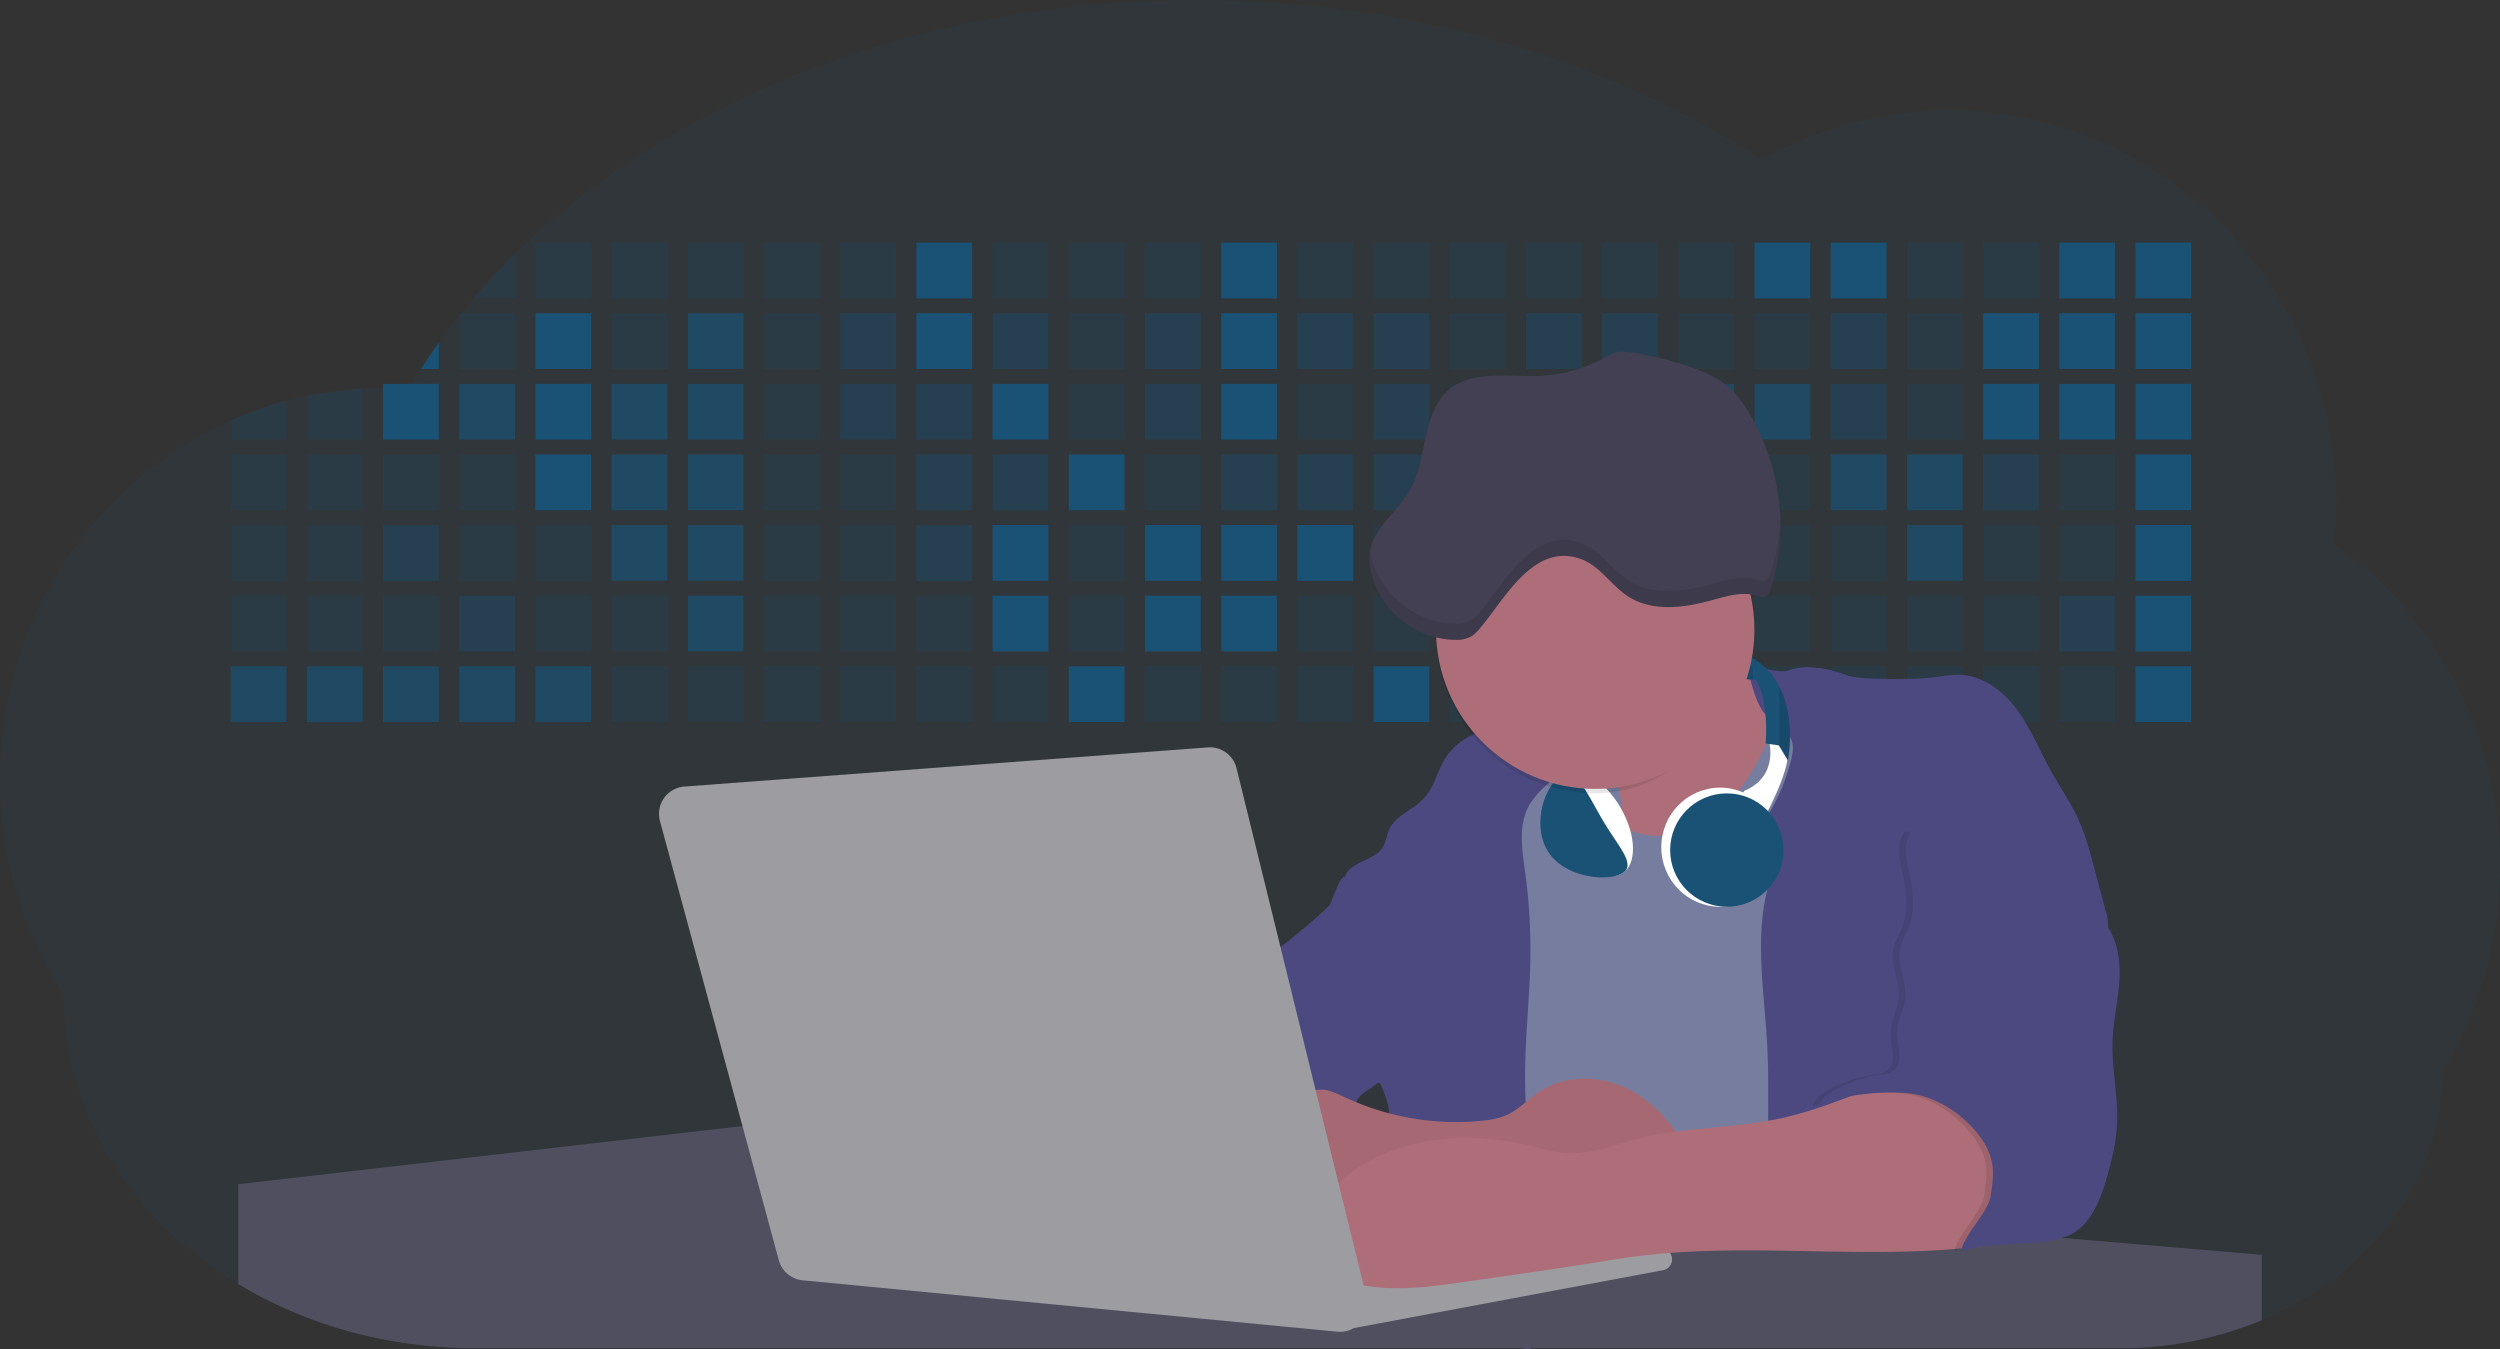 <svg id="aa7bae02-e79e-4d6b-a496-aba15f39787c" data-name="Layer 1" xmlns="http://www.w3.org/2000/svg" width="1144" height="617.32" viewBox="0 0 1144 617.32"><rect x="0" y="0" width="1144" height="617.32" fill="#333333" stroke="none"/><title>developer activity</title><path d="M1172,537.57a181.92,181.92,0,0,1-6.85,49.6,180.06,180.06,0,0,1-19.27,44.28c0,50.1-33.82,93.4-82.91,114a167.3,167.3,0,0,1-64.73,12.8H245.17c-40.25,0-77.55-10.86-108.14-29.36A185.76,185.76,0,0,1,112.2,711c-34-29.22-55.08-69.6-55.08-114.2A180.5,180.5,0,0,1,28,498.08c0-73.36,43.39-136.44,105.55-164.29a174.52,174.52,0,0,1,25.51-9.12q4.63-1.26,9.36-2.26a175.39,175.39,0,0,1,25.51-3.5q4.65-.29,9.35-.33H205c3.46,0,6.89.12,10.3.32l1.12-1.9q2.06-3.44,4.22-6.81,3.9-6.14,8.18-12.1,4.48-6.29,9.35-12.38l.83-1q2.76-3.44,5.64-6.8,9-10.49,19-20.35c72.11-70.68,185.08-116.18,312.08-116.18,98.82,0,189.15,27.55,258.34,73.07A174.18,174.18,0,0,1,920,191.86c97.74,0,177,80.37,177,179.51a184.9,184.9,0,0,1-1,18.78A180,180,0,0,1,1172,537.57Z" transform="translate(-28 -141.34)" fill="#1a5276" opacity="0.1"/><path d="M263.66,257.52v20.35h-19Q253.59,267.39,263.66,257.52Z" transform="translate(-28 -141.34)" fill="#1a5276" opacity="0.2"/><rect x="245.02" y="111.02" width="25.51" height="25.51" fill="#1a5276" opacity="0.2"/><rect x="279.88" y="111.02" width="25.51" height="25.51" fill="#1a5276" opacity="0.2"/><rect x="314.75" y="111.02" width="25.51" height="25.51" fill="#1a5276" opacity="0.2"/><rect x="349.61" y="111.02" width="25.51" height="25.51" fill="#1a5276" opacity="0.2"/><rect x="384.48" y="111.02" width="25.51" height="25.51" fill="#1a5276" opacity="0.2"/><rect x="419.35" y="111.02" width="25.51" height="25.51" fill="#1a5276"/><rect x="454.21" y="111.02" width="25.51" height="25.51" fill="#1a5276" opacity="0.2"/><rect x="489.08" y="111.02" width="25.51" height="25.51" fill="#1a5276" opacity="0.2"/><rect x="523.94" y="111.02" width="25.51" height="25.51" fill="#1a5276" opacity="0.2"/><rect x="558.81" y="111.02" width="25.51" height="25.51" fill="#1a5276"/><rect x="593.68" y="111.02" width="25.51" height="25.51" fill="#1a5276" opacity="0.2"/><rect x="628.54" y="111.02" width="25.51" height="25.51" fill="#1a5276" opacity="0.2"/><rect x="663.41" y="111.02" width="25.51" height="25.51" fill="#1a5276" opacity="0.2"/><rect x="698.28" y="111.02" width="25.51" height="25.51" fill="#1a5276" opacity="0.2"/><rect x="733.14" y="111.02" width="25.51" height="25.51" fill="#1a5276" opacity="0.2"/><rect x="768.01" y="111.02" width="25.51" height="25.51" fill="#1a5276" opacity="0.2"/><rect x="802.87" y="111.02" width="25.51" height="25.51" fill="#1a5276"/><rect x="837.74" y="111.02" width="25.51" height="25.51" fill="#1a5276"/><rect x="872.61" y="111.02" width="25.51" height="25.51" fill="#1a5276" opacity="0.2"/><rect x="907.47" y="111.02" width="25.51" height="25.51" fill="#1a5276" opacity="0.2"/><rect x="942.34" y="111.02" width="25.51" height="25.51" fill="#1a5276"/><rect x="977.2" y="111.02" width="25.51" height="25.51" fill="#1a5276"/><path d="M228.8,298.08v12.1h-8.18Q224.52,304,228.8,298.08Z" transform="translate(-28 -141.34)" fill="#1a5276"/><rect x="210.15" y="143.33" width="25.51" height="25.51" fill="#1a5276" opacity="0.2"/><rect x="245.02" y="143.33" width="25.51" height="25.51" fill="#1a5276"/><rect x="279.88" y="143.33" width="25.51" height="25.51" fill="#1a5276" opacity="0.2"/><rect x="314.75" y="143.33" width="25.51" height="25.51" fill="#1a5276" opacity="0.7"/><rect x="349.61" y="143.33" width="25.51" height="25.51" fill="#1a5276" opacity="0.2"/><rect x="384.48" y="143.33" width="25.51" height="25.51" fill="#1a5276" opacity="0.4"/><rect x="419.35" y="143.33" width="25.51" height="25.51" fill="#1a5276"/><rect x="454.21" y="143.33" width="25.51" height="25.51" fill="#1a5276" opacity="0.4"/><rect x="489.08" y="143.33" width="25.51" height="25.51" fill="#1a5276" opacity="0.2"/><rect x="523.94" y="143.33" width="25.51" height="25.51" fill="#1a5276" opacity="0.4"/><rect x="558.81" y="143.33" width="25.51" height="25.51" fill="#1a5276"/><rect x="593.68" y="143.33" width="25.51" height="25.51" fill="#1a5276" opacity="0.4"/><rect x="628.54" y="143.33" width="25.51" height="25.51" fill="#1a5276" opacity="0.4"/><rect x="663.41" y="143.33" width="25.51" height="25.51" fill="#1a5276" opacity="0.2"/><rect x="698.28" y="143.33" width="25.51" height="25.51" fill="#1a5276" opacity="0.4"/><rect x="733.14" y="143.33" width="25.51" height="25.51" fill="#1a5276" opacity="0.4"/><rect x="768.01" y="143.33" width="25.51" height="25.51" fill="#1a5276" opacity="0.2"/><rect x="802.87" y="143.33" width="25.51" height="25.51" fill="#1a5276" opacity="0.2"/><rect x="837.74" y="143.33" width="25.51" height="25.51" fill="#1a5276" opacity="0.4"/><rect x="872.61" y="143.33" width="25.51" height="25.51" fill="#1a5276" opacity="0.2"/><rect x="907.47" y="143.33" width="25.51" height="25.51" fill="#1a5276"/><rect x="942.34" y="143.33" width="25.51" height="25.51" fill="#1a5276"/><rect x="977.2" y="143.33" width="25.51" height="25.51" fill="#1a5276"/><path d="M159.06,324.67V342.5H133.55v-8.71A174.52,174.52,0,0,1,159.06,324.67Z" transform="translate(-28 -141.34)" fill="#1a5276" opacity="0.2"/><polygon points="165.93 177.57 165.93 201.16 140.42 201.16 140.42 181.07 165.93 177.57" fill="#1a5276" opacity="0.2"/><rect x="175.28" y="175.65" width="25.51" height="25.51" fill="#1a5276"/><rect x="210.15" y="175.65" width="25.51" height="25.51" fill="#1a5276" opacity="0.7"/><rect x="245.02" y="175.65" width="25.51" height="25.51" fill="#1a5276"/><rect x="279.88" y="175.65" width="25.51" height="25.51" fill="#1a5276" opacity="0.7"/><rect x="314.75" y="175.65" width="25.51" height="25.51" fill="#1a5276" opacity="0.7"/><rect x="349.61" y="175.65" width="25.51" height="25.51" fill="#1a5276" opacity="0.2"/><rect x="384.48" y="175.65" width="25.51" height="25.51" fill="#1a5276" opacity="0.4"/><rect x="419.35" y="175.65" width="25.51" height="25.51" fill="#1a5276" opacity="0.4"/><rect x="454.21" y="175.65" width="25.51" height="25.51" fill="#1a5276"/><rect x="489.08" y="175.65" width="25.51" height="25.51" fill="#1a5276" opacity="0.2"/><rect x="523.94" y="175.65" width="25.51" height="25.51" fill="#1a5276" opacity="0.4"/><rect x="558.81" y="175.65" width="25.51" height="25.51" fill="#1a5276"/><rect x="593.68" y="175.65" width="25.51" height="25.51" fill="#1a5276" opacity="0.2"/><rect x="628.54" y="175.65" width="25.51" height="25.51" fill="#1a5276" opacity="0.4"/><rect x="663.41" y="175.65" width="25.51" height="25.51" fill="#1a5276" opacity="0.2"/><rect x="698.28" y="175.65" width="25.51" height="25.51" fill="#1a5276"/><rect x="733.14" y="175.65" width="25.51" height="25.51" fill="#1a5276" opacity="0.2"/><rect x="768.01" y="175.65" width="25.51" height="25.51" fill="#1a5276" opacity="0.7"/><rect x="802.87" y="175.65" width="25.51" height="25.51" fill="#1a5276" opacity="0.7"/><rect x="837.74" y="175.65" width="25.51" height="25.51" fill="#1a5276" opacity="0.4"/><rect x="872.61" y="175.65" width="25.51" height="25.51" fill="#1a5276" opacity="0.2"/><rect x="907.47" y="175.65" width="25.51" height="25.51" fill="#1a5276"/><rect x="942.34" y="175.65" width="25.51" height="25.51" fill="#1a5276"/><rect x="977.2" y="175.65" width="25.51" height="25.51" fill="#1a5276"/><rect x="105.55" y="207.96" width="25.51" height="25.51" fill="#1a5276" opacity="0.2"/><rect x="140.42" y="207.96" width="25.51" height="25.51" fill="#1a5276" opacity="0.2"/><rect x="175.28" y="207.96" width="25.51" height="25.51" fill="#1a5276" opacity="0.2"/><rect x="210.15" y="207.96" width="25.51" height="25.51" fill="#1a5276" opacity="0.2"/><rect x="245.02" y="207.96" width="25.51" height="25.51" fill="#1a5276"/><rect x="279.88" y="207.96" width="25.51" height="25.51" fill="#1a5276" opacity="0.7"/><rect x="314.75" y="207.96" width="25.51" height="25.51" fill="#1a5276" opacity="0.7"/><rect x="349.61" y="207.96" width="25.51" height="25.51" fill="#1a5276" opacity="0.2"/><rect x="384.48" y="207.96" width="25.51" height="25.51" fill="#1a5276" opacity="0.2"/><rect x="419.35" y="207.96" width="25.51" height="25.51" fill="#1a5276" opacity="0.4"/><rect x="454.21" y="207.96" width="25.51" height="25.51" fill="#1a5276" opacity="0.4"/><rect x="489.08" y="207.96" width="25.51" height="25.51" fill="#1a5276"/><rect x="523.94" y="207.96" width="25.51" height="25.51" fill="#1a5276" opacity="0.2"/><rect x="558.81" y="207.96" width="25.51" height="25.51" fill="#1a5276" opacity="0.4"/><rect x="593.68" y="207.96" width="25.51" height="25.51" fill="#1a5276" opacity="0.4"/><rect x="628.54" y="207.96" width="25.51" height="25.51" fill="#1a5276" opacity="0.4"/><rect x="663.41" y="207.96" width="25.51" height="25.51" fill="#1a5276" opacity="0.4"/><rect x="698.28" y="207.96" width="25.51" height="25.51" fill="#1a5276" opacity="0.2"/><rect x="733.14" y="207.96" width="25.51" height="25.51" fill="#1a5276" opacity="0.2"/><rect x="768.01" y="207.96" width="25.51" height="25.51" fill="#1a5276" opacity="0.2"/><rect x="802.87" y="207.96" width="25.51" height="25.51" fill="#1a5276" opacity="0.2"/><rect x="837.74" y="207.96" width="25.51" height="25.51" fill="#1a5276" opacity="0.7"/><rect x="872.61" y="207.96" width="25.51" height="25.51" fill="#1a5276" opacity="0.7"/><rect x="907.47" y="207.96" width="25.51" height="25.51" fill="#1a5276" opacity="0.4"/><rect x="942.34" y="207.96" width="25.51" height="25.51" fill="#1a5276" opacity="0.2"/><rect x="977.2" y="207.96" width="25.51" height="25.51" fill="#1a5276"/><rect x="105.55" y="240.28" width="25.51" height="25.51" fill="#1a5276" opacity="0.2"/><rect x="140.42" y="240.28" width="25.51" height="25.51" fill="#1a5276" opacity="0.2"/><rect x="175.28" y="240.28" width="25.51" height="25.51" fill="#1a5276" opacity="0.4"/><rect x="210.15" y="240.28" width="25.51" height="25.51" fill="#1a5276" opacity="0.2"/><rect x="245.02" y="240.28" width="25.51" height="25.51" fill="#1a5276" opacity="0.2"/><rect x="279.88" y="240.28" width="25.51" height="25.51" fill="#1a5276" opacity="0.7"/><rect x="314.75" y="240.28" width="25.51" height="25.51" fill="#1a5276" opacity="0.7"/><rect x="349.61" y="240.28" width="25.51" height="25.51" fill="#1a5276" opacity="0.2"/><rect x="384.48" y="240.28" width="25.51" height="25.51" fill="#1a5276" opacity="0.2"/><rect x="419.35" y="240.28" width="25.51" height="25.51" fill="#1a5276" opacity="0.4"/><rect x="454.21" y="240.28" width="25.51" height="25.51" fill="#1a5276"/><rect x="489.08" y="240.28" width="25.51" height="25.51" fill="#1a5276" opacity="0.2"/><rect x="523.94" y="240.28" width="25.51" height="25.51" fill="#1a5276"/><rect x="558.81" y="240.28" width="25.51" height="25.51" fill="#1a5276"/><rect x="593.68" y="240.28" width="25.51" height="25.51" fill="#1a5276"/><rect x="628.54" y="240.28" width="25.51" height="25.51" fill="#1a5276" opacity="0.2"/><rect x="663.41" y="240.28" width="25.51" height="25.51" fill="#1a5276"/><rect x="698.28" y="240.28" width="25.51" height="25.51" fill="#1a5276" opacity="0.2"/><rect x="733.14" y="240.28" width="25.51" height="25.51" fill="#1a5276" opacity="0.2"/><rect x="768.01" y="240.28" width="25.51" height="25.51" fill="#1a5276" opacity="0.2"/><rect x="802.87" y="240.28" width="25.51" height="25.51" fill="#1a5276" opacity="0.2"/><rect x="837.74" y="240.28" width="25.51" height="25.51" fill="#1a5276" opacity="0.2"/><rect x="872.61" y="240.28" width="25.51" height="25.51" fill="#1a5276" opacity="0.7"/><rect x="907.47" y="240.28" width="25.51" height="25.51" fill="#1a5276" opacity="0.2"/><rect x="942.34" y="240.28" width="25.51" height="25.51" fill="#1a5276" opacity="0.2"/><rect x="977.2" y="240.28" width="25.51" height="25.51" fill="#1a5276"/><rect x="105.55" y="272.59" width="25.51" height="25.51" fill="#1a5276" opacity="0.2"/><rect x="140.42" y="272.59" width="25.51" height="25.51" fill="#1a5276" opacity="0.2"/><rect x="175.28" y="272.59" width="25.51" height="25.51" fill="#1a5276" opacity="0.2"/><rect x="210.15" y="272.59" width="25.51" height="25.51" fill="#1a5276" opacity="0.4"/><rect x="245.02" y="272.59" width="25.51" height="25.51" fill="#1a5276" opacity="0.2"/><rect x="279.88" y="272.59" width="25.51" height="25.51" fill="#1a5276" opacity="0.2"/><rect x="314.75" y="272.59" width="25.51" height="25.51" fill="#1a5276" opacity="0.7"/><rect x="349.61" y="272.59" width="25.51" height="25.51" fill="#1a5276" opacity="0.2"/><rect x="384.48" y="272.59" width="25.51" height="25.51" fill="#1a5276" opacity="0.2"/><rect x="419.35" y="272.59" width="25.51" height="25.51" fill="#1a5276" opacity="0.2"/><rect x="454.21" y="272.59" width="25.51" height="25.51" fill="#1a5276"/><rect x="489.08" y="272.59" width="25.51" height="25.51" fill="#1a5276" opacity="0.2"/><rect x="523.94" y="272.59" width="25.51" height="25.51" fill="#1a5276"/><rect x="558.81" y="272.59" width="25.51" height="25.51" fill="#1a5276"/><rect x="593.68" y="272.59" width="25.51" height="25.51" fill="#1a5276" opacity="0.2"/><rect x="628.54" y="272.59" width="25.51" height="25.51" fill="#1a5276" opacity="0.2"/><rect x="663.41" y="272.59" width="25.51" height="25.51" fill="#1a5276" opacity="0.2"/><rect x="698.28" y="272.59" width="25.51" height="25.51" fill="#1a5276" opacity="0.2"/><rect x="733.14" y="272.59" width="25.51" height="25.51" fill="#1a5276" opacity="0.2"/><rect x="768.01" y="272.59" width="25.51" height="25.51" fill="#1a5276" opacity="0.2"/><rect x="802.87" y="272.59" width="25.51" height="25.51" fill="#1a5276" opacity="0.2"/><rect x="837.74" y="272.59" width="25.51" height="25.51" fill="#1a5276" opacity="0.2"/><rect x="872.61" y="272.59" width="25.51" height="25.51" fill="#1a5276" opacity="0.2"/><rect x="907.47" y="272.59" width="25.51" height="25.51" fill="#1a5276" opacity="0.2"/><rect x="942.34" y="272.59" width="25.51" height="25.51" fill="#1a5276" opacity="0.4"/><rect x="977.2" y="272.59" width="25.51" height="25.51" fill="#1a5276"/><rect x="105.55" y="304.91" width="25.51" height="25.51" fill="#1a5276" opacity="0.7"/><rect x="140.42" y="304.91" width="25.51" height="25.51" fill="#1a5276" opacity="0.7"/><rect x="175.28" y="304.91" width="25.51" height="25.51" fill="#1a5276" opacity="0.7"/><rect x="210.15" y="304.91" width="25.51" height="25.51" fill="#1a5276" opacity="0.7"/><rect x="245.02" y="304.91" width="25.51" height="25.51" fill="#1a5276" opacity="0.7"/><rect x="279.88" y="304.91" width="25.51" height="25.51" fill="#1a5276" opacity="0.2"/><rect x="314.75" y="304.91" width="25.51" height="25.51" fill="#1a5276" opacity="0.2"/><rect x="349.61" y="304.91" width="25.51" height="25.51" fill="#1a5276" opacity="0.2"/><rect x="384.48" y="304.91" width="25.51" height="25.51" fill="#1a5276" opacity="0.2"/><rect x="419.35" y="304.91" width="25.51" height="25.51" fill="#1a5276" opacity="0.2"/><rect x="454.21" y="304.91" width="25.51" height="25.51" fill="#1a5276" opacity="0.2"/><rect x="489.08" y="304.91" width="25.51" height="25.51" fill="#1a5276"/><rect x="523.94" y="304.91" width="25.51" height="25.51" fill="#1a5276" opacity="0.2"/><rect x="558.81" y="304.91" width="25.51" height="25.51" fill="#1a5276" opacity="0.2"/><rect x="593.68" y="304.91" width="25.51" height="25.51" fill="#1a5276" opacity="0.2"/><rect x="628.54" y="304.91" width="25.51" height="25.51" fill="#1a5276"/><rect x="663.41" y="304.91" width="25.51" height="25.51" fill="#1a5276" opacity="0.2"/><rect x="698.28" y="304.91" width="25.51" height="25.51" fill="#1a5276" opacity="0.2"/><rect x="733.14" y="304.91" width="25.51" height="25.51" fill="#1a5276" opacity="0.2"/><rect x="768.01" y="304.91" width="25.51" height="25.51" fill="#1a5276" opacity="0.2"/><rect x="802.87" y="304.91" width="25.51" height="25.51" fill="#1a5276" opacity="0.2"/><rect x="837.74" y="304.91" width="25.51" height="25.51" fill="#1a5276" opacity="0.2"/><rect x="872.61" y="304.91" width="25.51" height="25.51" fill="#1a5276" opacity="0.2"/><rect x="907.47" y="304.91" width="25.51" height="25.51" fill="#1a5276" opacity="0.2"/><rect x="942.34" y="304.91" width="25.51" height="25.51" fill="#1a5276" opacity="0.2"/><rect x="977.2" y="304.91" width="25.51" height="25.51" fill="#1a5276"/><circle cx="734.52" cy="363.89" r="34.87" fill="#767d9f"/><path d="M760.71,460.87q5.22,22.78,8.86,45.9c.73,4.58,1.38,9.41-.28,13.74-1.39,3.61-4.22,6.43-6.44,9.59s-3.9,7.21-2.55,10.83,5.29,5.6,9.05,6.62c10.76,2.9,22.23.79,32.94-2.35a53.29,53.29,0,0,0,13.81-5.72c4.54-2.88,8.26-6.88,11.68-11,15.61-18.93,25.83-41.65,35.45-64.23a39.12,39.12,0,0,1-33.11-13.34c-3.94-4.63-6.83-11.08-4.61-16.74-6.51,3.57-14.24,3.81-21.25,6.25a75.49,75.49,0,0,0-12.5,6.15q-7.18,4.15-14.28,8.46C772.07,458.29,767,461.19,760.71,460.87Z" transform="translate(-28 -141.34)" fill="#ae6e79"/><path d="M833.64,487.05c-6.11,11.89-14.06,23.32-25.41,30.4s-26.63,9-38,2c-5.6-3.42-9.84-8.62-14.73-13s-11-8.13-17.57-7.56c-7.24.63-12.91,6.28-17.76,11.69-7.36,8.22-14.47,16.79-19.68,26.52-10,18.7-12.37,40.56-11.93,61.76s3.51,42.29,3.58,63.49c.1,26.08-4.32,51.95-8.79,77.64,41.1-5.06,82.25,6,123.44,10.19,26.36,2.71,52.92,2.65,79.42,2.58,4.66,0,9.62-.12,13.5-2.7a18.2,18.2,0,0,0,5.59-6.64c3.66-6.75,5.13-14.45,6.15-22.06,2.59-19.22,2.67-38.68,2.74-58.08.18-47,.35-94.17-5.62-140.8-1.47-11.47-3.35-23-7.75-33.73s-11.58-20.6-21.62-26.35c-6.45-3.7-21.4-10.14-29-6.41C841.67,460.15,837.73,479.09,833.64,487.05Z" transform="translate(-28 -141.34)" fill="#767d9f"/><path d="M836.68,619.77c-1.55-29-7.86-59.95,5.57-85.69,3.3-6.32-8.54-14.21-4.88-20.33a92.08,92.08,0,0,0,10.06-23.93c.76-2.89,1.37-5.95.65-8.85-1.33-5.29-6.56-8.44-11-11.66-4.9-3.56-7.42-14.41-9-20.28s12.57,1.2,18.26-.89c7.9-2.89,17.94-1.07,25.82,1.86,4.4,1.62,9.18,1.76,13.87,1.88,9.11.24,18.25.47,27.29-.65,4.06-.51,8.13-1.28,12.21-1.05,10.41.59,19.46,7.71,25.62,16.13s10.08,18.23,15.13,27.35c4.21,7.6,9.23,14.78,12.82,22.69,3.18,7,5.19,14.52,7.18,22l5.13,19.19a25.58,25.58,0,0,1,1.26,8.51c-.26,3.07-1.62,5.93-3,8.66A164.12,164.12,0,0,1,971,603.2c-10.79,13.23-23.89,25.16-30.3,41-2.5,6.17-3.89,12.73-5.16,19.27a707.94,707.94,0,0,0-10.9,79.15,174.2,174.2,0,0,0-36.52-12.21,177.61,177.61,0,0,0-19-3c-5.59-.58-12.8.52-18.12-1-8.9-2.53-9.88-17.58-11.23-25.46-2.16-12.55-2.59-25.32-2.67-38C837,648.53,837.45,634.14,836.68,619.77Z" transform="translate(-28 -141.34)" fill="#4c4981"/><path d="M641.23,565.54c4.21,24,8.85,48.07,18,70.62-.23.22-.46.42-.69.62-.81.69-1.65,1.34-2.53,2-2.05,1.44-4.3,2.66-6,4.54a8,8,0,0,0-1.5,2.45,5.48,5.48,0,0,0,0,4.47c-4.77,2.11-10.31,1.46-15.66,1.26-4.61-.17-9.08,0-12.78,2.53-5.14,3.54-6.69,10.34-7.52,16.52q-.46,3.38-.79,6.77-.32,3.15-.52,6.32a188.61,188.61,0,0,0-.19,21q.08,1.92.21,3.84c-16.34-.39-31.23-8.91-45.32-17.19-3.22-1.89-6.54-3.88-8.63-7A15.8,15.8,0,0,1,555,674c0-.51.09-1,.16-1.52a41.58,41.58,0,0,1,2.29-8.68,107.2,107.2,0,0,1,19.19-32.65c3.58-4.18,7.61-8.27,9.28-13.52.73-2.29,1-4.72,1.74-7,3.32-9.88,15.3-14.55,19.4-24.14,1-2.29,1.46-4.8,2.7-7a17.63,17.63,0,0,1,4.25-4.75c.73-.61,1.49-1.2,2.24-1.79q10.54-8.26,20.31-17.45,1.82-1.71,3.6-3.46A59.48,59.48,0,0,0,641.23,565.54Z" transform="translate(-28 -141.34)" fill="#4c4981"/><path d="M742,494.56c-1.44,1.52-3,2.95-4.53,4.37l-.41.37-1.62,1.5a39,39,0,0,0-7.55,8.79l-.17.28c-5.1,9.13-3.21,20.37-1.79,30.74a261.55,261.55,0,0,1,2.37,39c-.26,18-2.38,35.88-2.42,53.86,0,4.08.09,8.15.27,12.23.29,6.63.79,13.25,1.39,19.87.65,7.26,1.43,14.51,2.16,21.76.58,5.61,1.13,11.21,1.59,16.81.23,2.9.45,5.79.63,8.69.21,3.4.38,6.81.48,10.21h0c.07,2.16.11,4.31.11,6.47,0,1.23,0,2.45,0,3.67q0,3.51-.19,7-.2,4.49-.61,9c-.31,3.27-.86,6.84-3.16,9.14-.14.14-.29.27-.44.4l-3.24-.4a332.72,332.72,0,0,0-67.3-1.2c.49-3.38.94-6.75,1.38-10.14.2-1.6.4-3.21.59-4.82q.33-2.76.63-5.52c.23-2,.44-4,.64-6q.78-7.73,1.37-15.47.87-11.29,1.32-22.62.22-5.41.34-10.83.17-6.72.16-13.45,0-6.54-.11-13.1c0-1.44-.06-2.88-.18-4.31a27.35,27.35,0,0,0-.53-3.83,49.87,49.87,0,0,0-3-8.48c-.22-.52-.43-1-.64-1.55-.12-.27-.23-.55-.34-.82,5.76-5.13,9.86-12,13.8-18.76,6.39-10.89,12.93-22.26,14-34.84s-5.18-26.71-17.2-30.55c-3.27-1-6.73-1.28-10.1-1.87-3.18-.56-9.81-1.83-13.49-4.11q-3,3.08-6,6.05a22.15,22.15,0,0,1,2.17-8.71l1.42.07a2.71,2.71,0,0,1-.16-1c0-1.07.74-2.28,2.32-3.62,4.71-4,12.12-4.89,15.09-10.3,1.24-2.25,1.45-4.93,2.45-7.29,2.87-6.73,11.11-9.21,16.07-14.59s6.2-13,10.21-19a28.62,28.62,0,0,1,12-10c.4-.19.81-.38,1.22-.55,8.3-3.55,18.16-4.36,26.76-4.34,3.34,0,12,.1,16.24,1.79a5.32,5.32,0,0,1,1.85,1.13C752.37,480.61,745.34,491,742,494.56Z" transform="translate(-28 -141.34)" fill="#4c4981"/><path d="M642.72,542.69a60.88,60.88,0,0,1,46.74,4.87c7.2,4,13.66,9.58,17.62,16.78,5.95,10.8,5.69,23.82,5.27,36.15-.21,6.17-.48,12.56-3.2,18.1C706,625,700.06,629.4,694,633a42.24,42.24,0,0,1-12.32,5.33c-6.72,1.46-13.7.22-20.47-1-7.36-1.36-15.26-3-20.37-8.48-3-3.18-4.64-7.31-6.26-11.35q-3.49-8.75-7-17.48c-4.05-10.11-5.42-18.52-.07-28.37,2.43-4.49,5.4-8.69,7.8-13.21C636.51,556.14,640.81,543.28,642.72,542.69Z" transform="translate(-28 -141.34)" fill="#4c4981"/><path d="M1063,715.56v29.9a167.3,167.3,0,0,1-64.73,12.8H728.58c-.14.14-.29.27-.44.4l-3.24-.4H245.17c-40.25,0-77.55-10.86-108.14-29.36V683.25l230.72-26.63.18,0L502.29,668l34.77,3,18.06,1.53,37.38,3.17,19.23,1.63,28,2.38,3.94.33,20.18,1.71L691.23,684l38.5,3.26,64.18,5.45,45.15,3.83,74.14,6.29,14.1,1.19,1.52.13,1.32.11,18.62,1.58,20.44,1.74,2.37.2Z" transform="translate(-28 -141.34)" fill="#504f60"/><polygon points="764 573.12 474.86 523.77 463.65 580.46 596.19 596.33 637 601.44 749.26 579.33 764 573.12" fill="#9c9ca1"/><path d="M642.33,739.94l144.86-27.23a5,5,0,0,1,5.94,4.93h0a5,5,0,0,1-4.09,4.93L647.57,749.06Z" transform="translate(-28 -141.34)" fill="#9c9ca1"/><path d="M705.17,654.31c4.51-.42,9.08-1.13,13.14-3.13,5-2.49,8.89-6.78,13.52-9.94,10.18-7,23.8-7.94,35.47-3.92s21.41,12.63,28.23,22.91c4.53,6.85,7.93,15.59,4.73,23.15a30.51,30.51,0,0,1-4.12,6.44l-8.34,10.9a29,29,0,0,1-5.66,6.09c-3.12,2.27-7,3.2-10.82,3.76-10.15,1.48-20.48.64-30.71,1.32-17.57,1.17-34.73,6.83-52.34,6.64-10.12-.11-20.11-2.15-30-4.19l-43.77-9c-7.62-1.56-16.23-3.84-19.82-10.75-1.61-3.11-1.91-6.71-2.1-10.21-.52-9.64,0-20.36,6.68-27.31,6.28-6.52,16.21-8.58,23.71-13.4,9.18-5.91,12.21-4,21.89.44A120,120,0,0,0,705.17,654.31Z" transform="translate(-28 -141.34)" fill="#ae6e79"/><path d="M705.17,654.31c4.51-.42,9.08-1.13,13.14-3.13,5-2.49,8.89-6.78,13.52-9.94,10.18-7,23.8-7.94,35.47-3.92s21.41,12.63,28.23,22.91c4.53,6.85,7.93,15.59,4.73,23.15a30.51,30.51,0,0,1-4.12,6.44l-8.34,10.9a29,29,0,0,1-5.66,6.09c-3.12,2.27-7,3.2-10.82,3.76-10.15,1.48-20.48.64-30.71,1.32-17.57,1.17-34.73,6.83-52.34,6.64-10.12-.11-20.11-2.15-30-4.19l-43.77-9c-7.62-1.56-16.23-3.84-19.82-10.75-1.61-3.11-1.91-6.71-2.1-10.21-.52-9.64,0-20.36,6.68-27.31,6.28-6.52,16.21-8.58,23.71-13.4,9.18-5.91,12.21-4,21.89.44A120,120,0,0,0,705.17,654.31Z" transform="translate(-28 -141.34)" opacity="0.05"/><path d="M880.94,640.6c-12.28,4.75-24.63,9.52-37.49,12.35-21.56,4.75-44.12,4-65.51,9.43-11.3,2.88-22.53,7.52-34.14,6.58-5.19-.42-10.2-2-15.25-3.2-28.37-7-60.62-4.73-83.66,13.27-7.88,6.15-14.33,13.82-20.18,22a14.7,14.7,0,0,0,5.91,21.88A86.62,86.62,0,0,0,659,730.48c13.13,1.16,26.32-.7,39.38-2.56,19.38-2.75,38.77-5.51,58.1-8.6,6.94-1.11,13.88-2.26,20.86-3.14,50.23-6.35,101.37,1.37,151.73-3.93,5.09-.54,10.27-1.24,14.9-3.41,11.72-5.5,17.52-20,15.1-32.74s-11.76-23.33-23-29.83c-9.42-5.47-19.58-7.68-30.07-10C896.26,634,890.32,637,880.94,640.6Z" transform="translate(-28 -141.34)" fill="#ae6e79"/><path d="M988.67,564.44c5.54,7.26,6.72,17,6.12,26.09s-2.76,18.08-3.08,27.21c-.44,12.52,2.58,25,2.07,37.48-.36,8.73-2.43,17.29-4.88,25.67-2.89,9.89-7.07,20.52-16.2,25.27-12.12,6.31-37.54,2.76-50.29,7.7,1.16-7.23,12.28-17.7,13.44-24.93.8-5,1.61-10.14.75-15.15-1.1-6.39-4.85-12.06-9.3-16.78-7.08-7.51-16.32-13.16-26.47-15s-35-.33-43.12,6.08c-1-6.62,17.6-13,24.14-14.43,3.26-.73,7-.32,9.61-2.39,5-3.92,1.37-11.73,1.61-18,.19-5,3.11-9.58,3.7-14.58,1-8-4.22-16.15-2.17-24,.76-2.9,2.45-5.45,3.62-8.21,3.56-8.45,2-18.09.1-27.07-1.18-5.64-2.33-12,.81-16.81,2.91-4.49,11.17,11.5,16.46,10.76,17.47-2.45,33.28-15.4,47.39-4.8,7.19,5.4,8.13,11,11,18.71C976.77,554.6,984,558.36,988.67,564.44Z" transform="translate(-28 -141.34)" opacity="0.1"/><path d="M991.67,564.44c5.54,7.26,6.72,17,6.12,26.09s-2.76,18.08-3.08,27.21c-.44,12.52,2.58,25,2.07,37.48-.36,8.73-2.43,17.29-4.88,25.67-2.89,9.89-7.07,20.52-16.2,25.27-12.12,6.31-37.54,2.76-50.29,7.7,1.16-7.23,12.28-17.7,13.44-24.93.8-5,1.61-10.14.75-15.15-1.1-6.39-4.85-12.06-9.3-16.78-7.08-7.51-16.32-13.16-26.47-15s-35-.33-43.12,6.08c-1-6.62,17.6-13,24.14-14.43,3.26-.73,7-.32,9.61-2.39,5-3.92,1.37-11.73,1.61-18,.19-5,3.11-9.58,3.7-14.58,1-8-4.22-16.15-2.17-24,.76-2.9,2.45-5.45,3.62-8.21,3.56-8.45,2-18.09.1-27.07-1.18-5.64-2.33-12,.81-16.81,2.91-4.49,8.6-6.19,13.89-6.94a68.42,68.42,0,0,1,50,12.9c7.19,5.4,8.13,11,11,18.71C979.77,554.6,987,558.36,991.67,564.44Z" transform="translate(-28 -141.34)" fill="#4c4981"/><path d="M330,517.06,384.37,718a12.55,12.55,0,0,0,10.91,9.21L640,750.72a12.54,12.54,0,0,0,13.38-15.48L593.84,492.86a12.54,12.54,0,0,0-13.12-9.51L341.13,501.27A12.54,12.54,0,0,0,330,517.06Z" transform="translate(-28 -141.34)" fill="#9c9ca1"/><ellipse cx="787.11" cy="387.68" rx="26.9" ry="27.25" fill="#fff"/><path d="M837.2,479.31s5.67,16.86-11.06,23.95L824,507l10.48,10.34S847.4,493.77,846,485.4C846,485.4,844,476.9,837.2,479.31Z" transform="translate(-28 -141.34)" fill="#fff"/><circle cx="790.2" cy="388.99" r="25.94" fill="#1a5276"/><path d="M846.13,489.23l-4.12-6.8-6-.85c1.28-22.39-4.53-29.06-4.53-29.06l-1.35-.13-5.88-.57-11.06-11.48v-3.26c15.54,1.85,24.13,9.23,28.77,17.88C850.16,470.14,846.13,489.23,846.13,489.23Z" transform="translate(-28 -141.34)" fill="#1a5276"/><path d="M830.18,448.27v4.12l-5.88-.57-11.06-11.48S830.35,444.17,830.18,448.27Z" transform="translate(-28 -141.34)" stroke="#4c4981" stroke-miterlimit="10" opacity="0.1"/><path d="M846.13,489.23l-4.12-6.8V455C850.16,470.14,846.13,489.23,846.13,489.23Z" transform="translate(-28 -141.34)" stroke="#4c4981" stroke-miterlimit="10" opacity="0.1"/><ellipse cx="757.11" cy="518.2" rx="14.43" ry="26.32" transform="translate(-185.67 306.64) rotate(-30)" fill="#fff"/><path d="M761,516c7.27,12.59,16.19,21,9.29,25s-27,2-34.27-10.6-.67-30,6.23-34S753.72,503.38,761,516Z" transform="translate(-28 -141.34)" fill="#1a5276"/><path d="M825.73,425.3c0,40.23-27.53,79-67.76,79a72.85,72.85,0,0,1,0-145.7C798.2,358.64,825.73,385.06,825.73,425.3Z" transform="translate(-28 -141.34)" opacity="0.1"/><circle cx="729.97" cy="288.15" r="72.85" fill="#ae6e79"/><path d="M751.57,397.21c8.67,3.19,13.8,12.15,21.58,17.14,11,7,25.32,5.19,37.88,1.73,7-1.91,14.32-4.24,21.21-2.12a6,6,0,0,0,3.23.46c1.5-.43,2.24-2.09,2.73-3.57,8.52-25.4,4.69-54.17-8.17-77.67-3.32-6.06-7.3-11.92-12.78-16.13-4.32-3.31-9.4-5.48-14.52-7.33a145,145,0,0,0-28.88-7.13,17.94,17.94,0,0,0-5.27-.17c-2.41.39-4.57,1.69-6.72,2.85A68.78,68.78,0,0,1,732,313.38c-14,.53-30-2.77-40.79,6.21-13,10.77-9.76,31.78-18.19,46.4-5.58,9.67-16.34,16.69-18.11,27.7a25.57,25.57,0,0,0,.63,10.07c4.12,16.94,20.52,30.06,38,30.37a14.42,14.42,0,0,0,7.76-1.59,17.55,17.55,0,0,0,4.09-3.89C716.84,415.09,729.94,389.25,751.57,397.21Z" transform="translate(-28 -141.34)" fill="#444053"/><path d="M838.2,403.48c-.49,1.48-1.23,3.14-2.73,3.57a6,6,0,0,1-3.23-.46c-6.89-2.12-14.25.21-21.2,2.12-12.57,3.46-26.92,5.31-37.88-1.73-7.79-5-12.91-14-21.59-17.14-21.63-8-34.73,17.88-46.21,31.44a17.55,17.55,0,0,1-4.09,3.89,14.42,14.42,0,0,1-7.76,1.59c-17.42-.31-33.83-13.43-38-30.37-.23-1-.43-2-.58-3,0,.09,0,.17-.05.26a25.57,25.57,0,0,0,.63,10.07c4.12,16.94,20.53,30.06,38,30.37a14.42,14.42,0,0,0,7.76-1.59,17.55,17.55,0,0,0,4.09-3.89c11.48-13.56,24.58-39.4,46.21-31.44,8.68,3.19,13.8,12.15,21.59,17.14,11,7,25.31,5.19,37.88,1.73,7-1.91,14.31-4.24,21.2-2.12a6,6,0,0,0,3.23.46c1.5-.43,2.24-2.09,2.73-3.57a90.29,90.29,0,0,0,4.48-32.26A88.8,88.8,0,0,1,838.2,403.48Z" transform="translate(-28 -141.34)" opacity="0.1"/></svg>